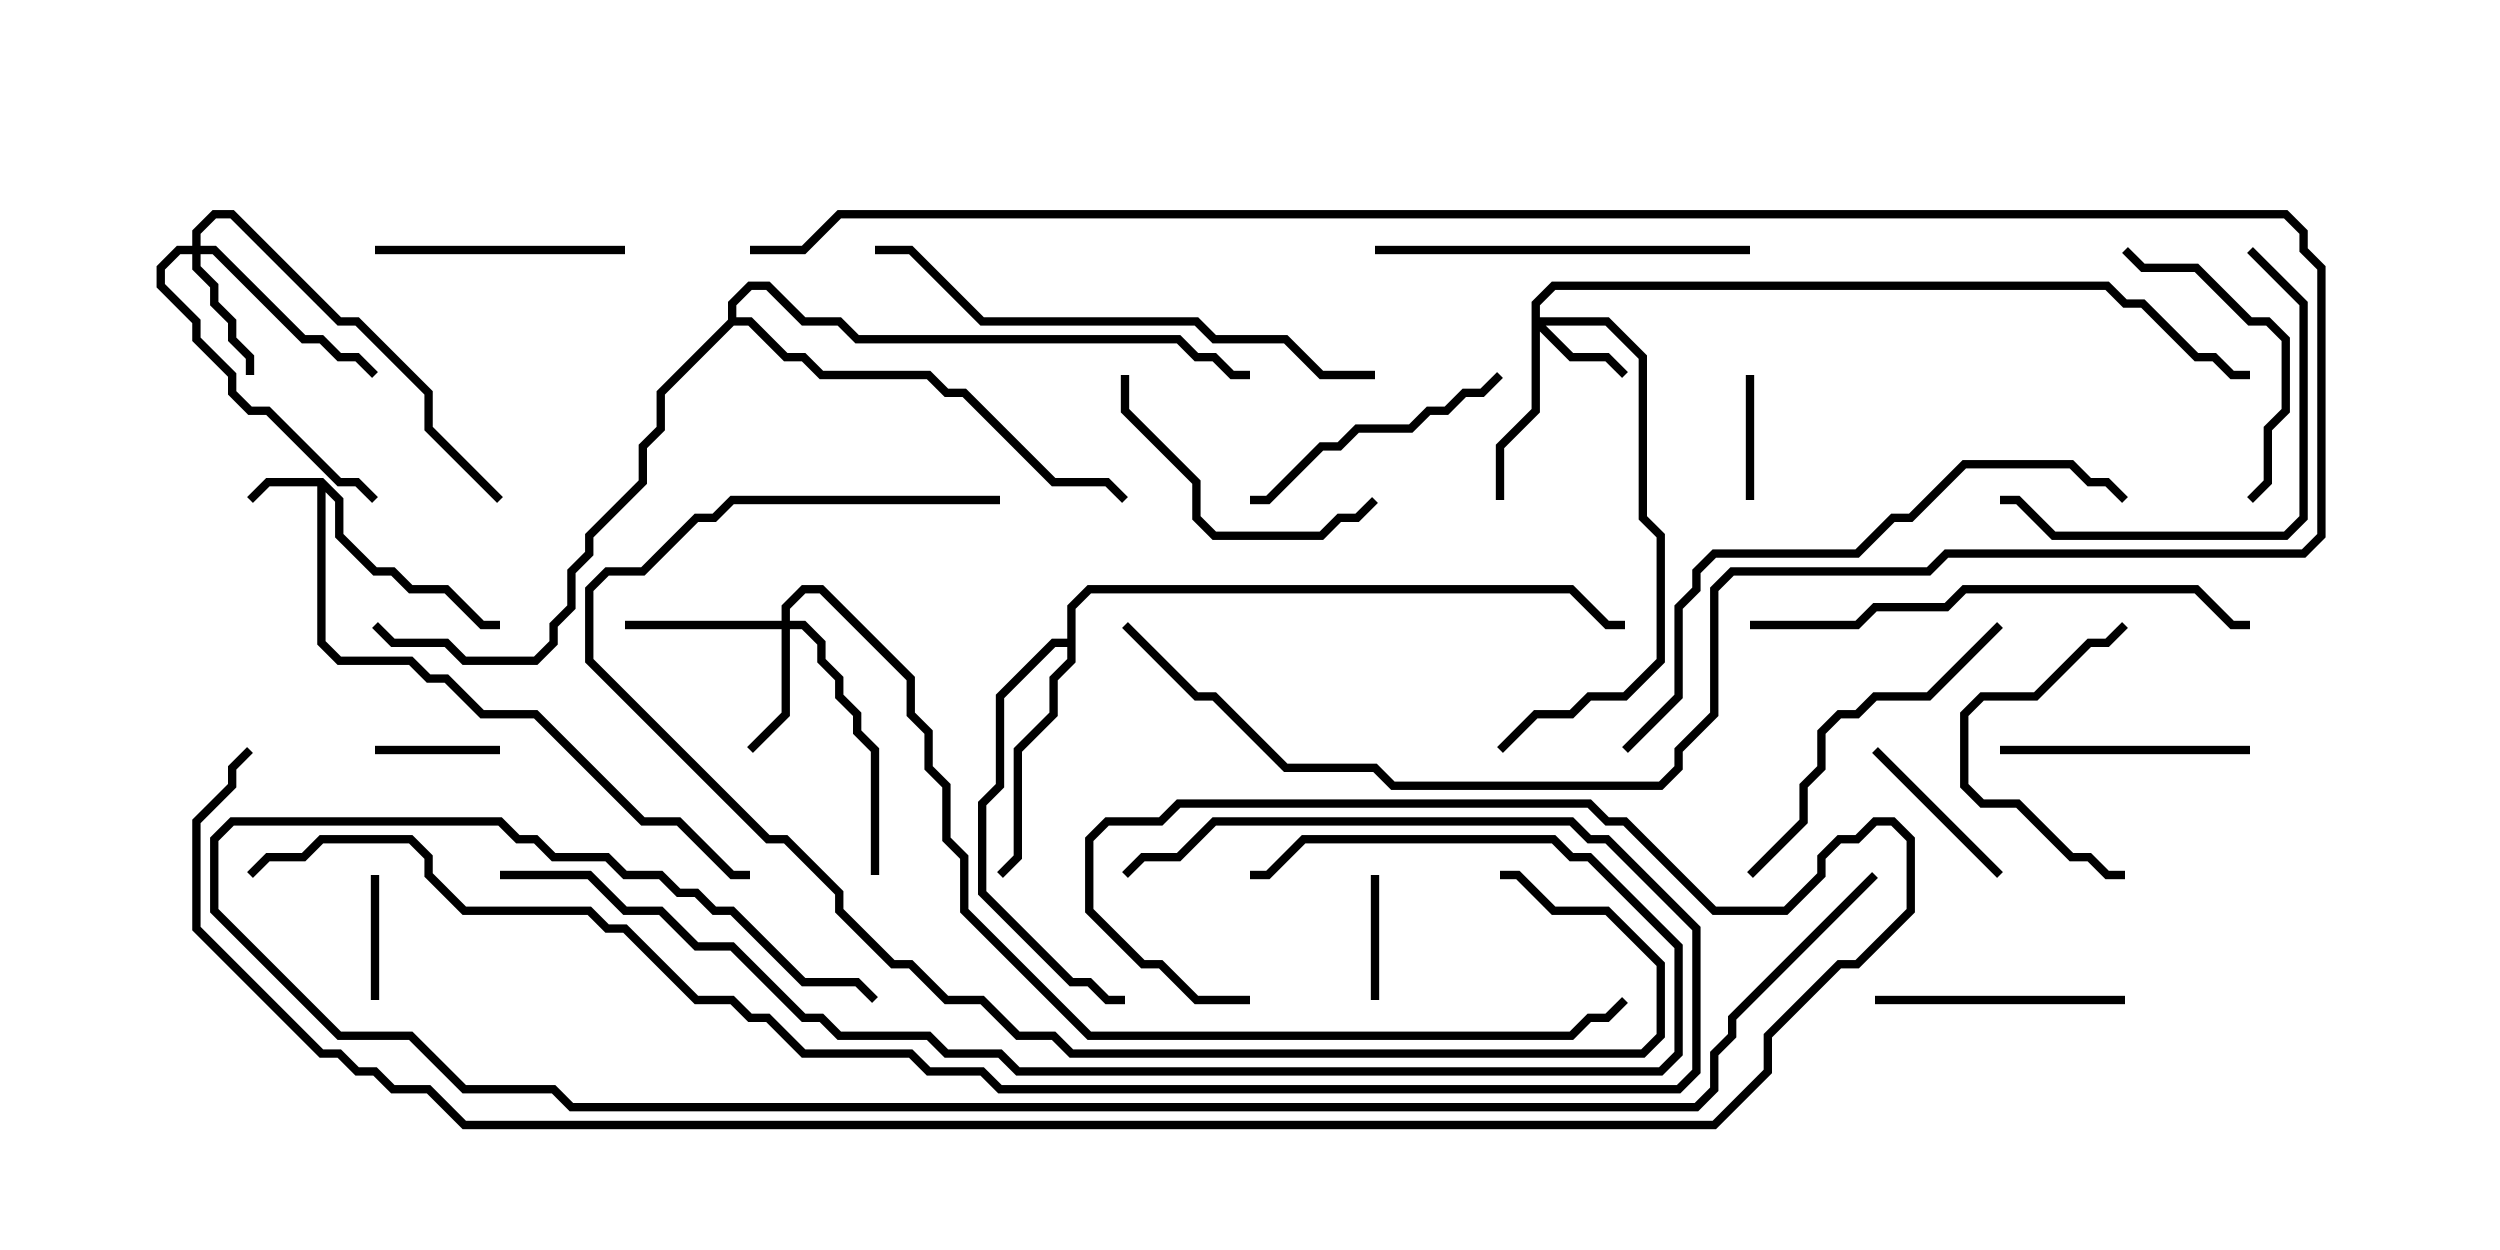 <svg version="1.1" width="30" height="15" xmlns="http://www.w3.org/2000/svg"><path d="M3.878,5.736L4.121,5.979L4.121,6.408L4.521,6.807L4.735,6.807L4.949,7.021L5.378,7.021L5.806,7.45L6,7.45L6,7.55L5.765,7.55L5.336,7.121L4.908,7.121L4.694,6.907L4.479,6.907L4.021,6.449L4.021,6.021L3.907,5.906L3.907,7.694L4.092,7.879L4.949,7.879L5.164,8.093L5.378,8.093L5.806,8.521L6.449,8.521L7.735,9.807L8.164,9.807L8.806,10.45L9,10.45L9,10.55L8.765,10.55L8.122,9.907L7.694,9.907L6.408,8.621L5.765,8.621L5.336,8.193L5.122,8.193L4.908,7.979L4.051,7.979L3.807,7.735L3.807,5.836L3.235,5.836L3.035,6.035L2.965,5.965L3.194,5.736z" stroke="none"/><path d="M12.807,7.664L12.807,7.265L13.051,7.021L18.878,7.021L19.306,7.45L19.5,7.45L19.5,7.55L19.265,7.55L18.836,7.121L13.092,7.121L12.907,7.306L12.907,7.949L12.693,8.164L12.693,8.592L12.264,9.021L12.264,10.306L12.035,10.535L11.965,10.465L12.164,10.265L12.164,8.979L12.593,8.551L12.593,8.122L12.807,7.908L12.807,7.764L12.664,7.764L12.05,8.378L12.05,9.449L11.836,9.664L11.836,10.694L12.878,11.736L13.092,11.736L13.306,11.95L13.5,11.95L13.5,12.05L13.265,12.05L13.051,11.836L12.836,11.836L11.736,10.735L11.736,9.622L11.95,9.408L11.95,8.336L12.622,7.664z" stroke="none"/><path d="M8.736,3.836L8.736,3.622L8.979,3.379L9.235,3.379L9.664,3.807L10.092,3.807L10.306,4.021L14.164,4.021L14.378,4.236L14.592,4.236L14.806,4.45L15,4.45L15,4.55L14.765,4.55L14.551,4.336L14.336,4.336L14.122,4.121L10.265,4.121L10.051,3.907L9.622,3.907L9.194,3.479L9.021,3.479L8.836,3.664L8.836,3.807L9.021,3.807L9.449,4.236L9.664,4.236L9.878,4.45L11.164,4.45L11.378,4.664L11.592,4.664L12.664,5.736L13.306,5.736L13.535,5.965L13.465,6.035L13.265,5.836L12.622,5.836L11.551,4.764L11.336,4.764L11.122,4.55L9.836,4.55L9.622,4.336L9.408,4.336L8.979,3.907L8.806,3.907L7.979,4.735L7.979,5.164L7.764,5.378L7.764,5.806L7.121,6.449L7.121,6.664L6.907,6.878L6.907,7.306L6.693,7.521L6.693,7.735L6.449,7.979L5.551,7.979L5.336,7.764L4.694,7.764L4.465,7.535L4.535,7.465L4.735,7.664L5.378,7.664L5.592,7.879L6.408,7.879L6.593,7.694L6.593,7.479L6.807,7.265L6.807,6.836L7.021,6.622L7.021,6.408L7.664,5.765L7.664,5.336L7.879,5.122L7.879,4.694z" stroke="none"/><path d="M18.379,3.622L18.622,3.379L25.306,3.379L25.521,3.593L25.735,3.593L26.378,4.236L26.592,4.236L26.806,4.45L27,4.45L27,4.55L26.765,4.55L26.551,4.336L26.336,4.336L25.694,3.693L25.479,3.693L25.265,3.479L18.664,3.479L18.479,3.664L18.479,3.807L19.306,3.807L19.764,4.265L19.764,6.194L19.979,6.408L19.979,7.949L19.521,8.407L19.092,8.407L18.878,8.621L18.449,8.621L18.035,9.035L17.965,8.965L18.408,8.521L18.836,8.521L19.051,8.307L19.479,8.307L19.879,7.908L19.879,6.449L19.664,6.235L19.664,4.306L19.265,3.907L18.549,3.907L18.878,4.236L19.306,4.236L19.535,4.465L19.465,4.535L19.265,4.336L18.836,4.336L18.479,3.978L18.479,4.949L18.05,5.378L18.05,6L17.95,6L17.95,5.336L18.379,4.908z" stroke="none"/><path d="M9.379,7.45L9.379,7.265L9.622,7.021L9.878,7.021L10.979,8.122L10.979,8.551L11.193,8.765L11.193,9.194L11.407,9.408L11.407,10.051L11.621,10.265L11.621,10.908L13.092,12.379L18.836,12.379L19.051,12.164L19.265,12.164L19.465,11.965L19.535,12.035L19.306,12.264L19.092,12.264L18.878,12.479L13.051,12.479L11.521,10.949L11.521,10.306L11.307,10.092L11.307,9.449L11.093,9.235L11.093,8.806L10.879,8.592L10.879,8.164L9.836,7.121L9.664,7.121L9.479,7.306L9.479,7.45L9.664,7.45L9.907,7.694L9.907,7.908L10.121,8.122L10.121,8.336L10.336,8.551L10.336,8.765L10.55,8.979L10.55,10.5L10.45,10.5L10.45,9.021L10.236,8.806L10.236,8.592L10.021,8.378L10.021,8.164L9.807,7.949L9.807,7.735L9.622,7.55L9.479,7.55L9.479,8.592L9.035,9.035L8.965,8.965L9.379,8.551L9.379,7.55L7.5,7.55L7.5,7.45z" stroke="none"/><path d="M2.307,2.95L2.307,2.765L2.551,2.521L2.806,2.521L4.092,3.807L4.306,3.807L5.193,4.694L5.193,5.122L6.035,5.965L5.965,6.035L5.093,5.164L5.093,4.735L4.265,3.907L4.051,3.907L2.765,2.621L2.592,2.621L2.407,2.806L2.407,2.95L2.592,2.95L3.664,4.021L3.878,4.021L4.092,4.236L4.306,4.236L4.535,4.465L4.465,4.535L4.265,4.336L4.051,4.336L3.836,4.121L3.622,4.121L2.551,3.05L2.407,3.05L2.407,3.194L2.621,3.408L2.621,3.622L2.836,3.836L2.836,4.051L3.05,4.265L3.05,4.5L2.95,4.5L2.95,4.306L2.736,4.092L2.736,3.878L2.521,3.664L2.521,3.449L2.307,3.235L2.307,3.05L2.164,3.05L1.979,3.235L1.979,3.408L2.407,3.836L2.407,4.051L2.836,4.479L2.836,4.694L3.021,4.879L3.235,4.879L4.092,5.736L4.306,5.736L4.535,5.965L4.465,6.035L4.265,5.836L4.051,5.836L3.194,4.979L2.979,4.979L2.736,4.735L2.736,4.521L2.307,4.092L2.307,3.878L1.879,3.449L1.879,3.194L2.122,2.95z" stroke="none"/><path d="M4.5,9.05L4.5,8.95L6,8.95L6,9.05z" stroke="none"/><path d="M16.45,10.5L16.55,10.5L16.55,12L16.45,12z" stroke="none"/><path d="M21.05,6L20.95,6L20.95,4.5L21.05,4.5z" stroke="none"/><path d="M4.45,10.5L4.55,10.5L4.55,12L4.45,12z" stroke="none"/><path d="M24.035,10.465L23.965,10.535L22.465,9.035L22.535,8.965z" stroke="none"/><path d="M24,9.05L24,8.95L27,8.95L27,9.05z" stroke="none"/><path d="M25.5,11.95L25.5,12.05L22.5,12.05L22.5,11.95z" stroke="none"/><path d="M25.5,10.45L25.5,10.55L25.265,10.55L25.051,10.336L24.836,10.336L24.194,9.693L23.765,9.693L23.521,9.449L23.521,8.551L23.765,8.307L24.408,8.307L25.051,7.664L25.265,7.664L25.465,7.465L25.535,7.535L25.306,7.764L25.092,7.764L24.449,8.407L23.806,8.407L23.621,8.592L23.621,9.408L23.806,9.593L24.235,9.593L24.878,10.236L25.092,10.236L25.306,10.45z" stroke="none"/><path d="M4.5,3.05L4.5,2.95L7.5,2.95L7.5,3.05z" stroke="none"/><path d="M17.965,4.465L18.035,4.535L17.806,4.764L17.592,4.764L17.378,4.979L17.164,4.979L16.949,5.193L16.306,5.193L16.092,5.407L15.878,5.407L15.235,6.05L15,6.05L15,5.95L15.194,5.95L15.836,5.307L16.051,5.307L16.265,5.093L16.908,5.093L17.122,4.879L17.336,4.879L17.551,4.664L17.765,4.664z" stroke="none"/><path d="M13.45,4.5L13.55,4.5L13.55,4.908L14.407,5.765L14.407,6.194L14.592,6.379L15.836,6.379L16.051,6.164L16.265,6.164L16.465,5.965L16.535,6.035L16.306,6.264L16.092,6.264L15.878,6.479L14.551,6.479L14.307,6.235L14.307,5.806L13.45,4.949z" stroke="none"/><path d="M25.465,3.035L25.535,2.965L25.735,3.164L26.378,3.164L27.021,3.807L27.235,3.807L27.479,4.051L27.479,4.949L27.264,5.164L27.264,5.806L27.035,6.035L26.965,5.965L27.164,5.765L27.164,5.122L27.379,4.908L27.379,4.092L27.194,3.907L26.979,3.907L26.336,3.264L25.694,3.264z" stroke="none"/><path d="M26.965,3.035L27.035,2.965L27.693,3.622L27.693,6.235L27.449,6.479L24.622,6.479L24.194,6.05L24,6.05L24,5.95L24.235,5.95L24.664,6.379L27.408,6.379L27.593,6.194L27.593,3.664z" stroke="none"/><path d="M23.965,7.465L24.035,7.535L23.164,8.407L22.521,8.407L22.306,8.621L22.092,8.621L21.907,8.806L21.907,9.235L21.693,9.449L21.693,9.878L21.035,10.535L20.965,10.465L21.593,9.836L21.593,9.408L21.807,9.194L21.807,8.765L22.051,8.521L22.265,8.521L22.479,8.307L23.122,8.307z" stroke="none"/><path d="M21,2.95L21,3.05L16.5,3.05L16.5,2.95z" stroke="none"/><path d="M21,7.55L21,7.45L22.265,7.45L22.479,7.236L23.336,7.236L23.551,7.021L26.378,7.021L26.806,7.45L27,7.45L27,7.55L26.765,7.55L26.336,7.121L23.592,7.121L23.378,7.336L22.521,7.336L22.306,7.55z" stroke="none"/><path d="M16.5,4.45L16.5,4.55L15.836,4.55L15.408,4.121L14.551,4.121L14.336,3.907L11.765,3.907L10.908,3.05L10.5,3.05L10.5,2.95L10.949,2.95L11.806,3.807L14.378,3.807L14.592,4.021L15.449,4.021L15.878,4.45z" stroke="none"/><path d="M9,3.05L9,2.95L9.622,2.95L10.051,2.521L27.449,2.521L27.693,2.765L27.693,2.979L27.907,3.194L27.907,6.449L27.664,6.693L23.378,6.693L23.164,6.907L20.806,6.907L20.621,7.092L20.621,8.592L20.193,9.021L20.193,9.235L19.949,9.479L16.694,9.479L16.479,9.264L15.408,9.264L14.551,8.407L14.336,8.407L13.465,7.535L13.535,7.465L14.378,8.307L14.592,8.307L15.449,9.164L16.521,9.164L16.735,9.379L19.908,9.379L20.093,9.194L20.093,8.979L20.521,8.551L20.521,7.051L20.765,6.807L23.122,6.807L23.336,6.593L27.622,6.593L27.807,6.408L27.807,3.235L27.593,3.021L27.593,2.806L27.408,2.621L10.092,2.621L9.664,3.05z" stroke="none"/><path d="M19.535,9.035L19.465,8.965L20.093,8.336L20.093,7.265L20.307,7.051L20.307,6.836L20.551,6.593L22.265,6.593L22.694,6.164L22.908,6.164L23.551,5.521L24.878,5.521L25.092,5.736L25.306,5.736L25.535,5.965L25.465,6.035L25.265,5.836L25.051,5.836L24.836,5.621L23.592,5.621L22.949,6.264L22.735,6.264L22.306,6.693L20.592,6.693L20.407,6.878L20.407,7.092L20.193,7.306L20.193,8.378z" stroke="none"/><path d="M12,5.95L12,6.05L8.806,6.05L8.592,6.264L8.378,6.264L7.735,6.907L7.306,6.907L7.121,7.092L7.121,7.908L9.235,10.021L9.449,10.021L10.121,10.694L10.121,10.908L10.735,11.521L10.949,11.521L11.378,11.95L11.806,11.95L12.235,12.379L12.664,12.379L12.878,12.593L19.694,12.593L19.879,12.408L19.879,11.592L19.265,10.979L18.622,10.979L18.194,10.55L18,10.55L18,10.45L18.235,10.45L18.664,10.879L19.306,10.879L19.979,11.551L19.979,12.449L19.735,12.693L12.836,12.693L12.622,12.479L12.194,12.479L11.765,12.05L11.336,12.05L10.908,11.621L10.694,11.621L10.021,10.949L10.021,10.735L9.408,10.121L9.194,10.121L7.021,7.949L7.021,7.051L7.265,6.807L7.694,6.807L8.336,6.164L8.551,6.164L8.765,5.95z" stroke="none"/><path d="M6,10.55L6,10.45L7.092,10.45L7.521,10.879L7.949,10.879L8.378,11.307L8.806,11.307L9.664,12.164L9.878,12.164L10.092,12.379L11.164,12.379L11.378,12.593L12.021,12.593L12.235,12.807L19.908,12.807L20.093,12.622L20.093,11.378L19.051,10.336L18.836,10.336L18.622,10.121L15.664,10.121L15.235,10.55L15,10.55L15,10.45L15.194,10.45L15.622,10.021L18.664,10.021L18.878,10.236L19.092,10.236L20.193,11.336L20.193,12.664L19.949,12.907L12.194,12.907L11.979,12.693L11.336,12.693L11.122,12.479L10.051,12.479L9.836,12.264L9.622,12.264L8.765,11.407L8.336,11.407L7.908,10.979L7.479,10.979L7.051,10.55z" stroke="none"/><path d="M3.035,10.535L2.965,10.465L3.194,10.236L3.622,10.236L3.836,10.021L4.949,10.021L5.193,10.265L5.193,10.479L5.592,10.879L7.092,10.879L7.306,11.093L7.521,11.093L8.378,11.95L8.806,11.95L9.021,12.164L9.235,12.164L9.664,12.593L10.949,12.593L11.164,12.807L11.806,12.807L12.021,13.021L20.122,13.021L20.307,12.836L20.307,11.164L19.265,10.121L19.051,10.121L18.836,9.907L14.592,9.907L14.164,10.336L13.735,10.336L13.535,10.535L13.465,10.465L13.694,10.236L14.122,10.236L14.551,9.807L18.878,9.807L19.092,10.021L19.306,10.021L20.407,11.122L20.407,12.878L20.164,13.121L11.979,13.121L11.765,12.907L11.122,12.907L10.908,12.693L9.622,12.693L9.194,12.264L8.979,12.264L8.765,12.05L8.336,12.05L7.479,11.193L7.265,11.193L7.051,10.979L5.551,10.979L5.093,10.521L5.093,10.306L4.908,10.121L3.878,10.121L3.664,10.336L3.235,10.336z" stroke="none"/><path d="M22.465,10.465L22.535,10.535L20.836,12.235L20.836,12.449L20.621,12.664L20.621,13.092L20.378,13.336L6.836,13.336L6.622,13.121L5.551,13.121L4.908,12.479L4.051,12.479L2.521,10.949L2.521,10.051L2.765,9.807L6.021,9.807L6.235,10.021L6.449,10.021L6.664,10.236L7.306,10.236L7.521,10.45L7.949,10.45L8.164,10.664L8.378,10.664L8.592,10.879L8.806,10.879L9.664,11.736L10.306,11.736L10.535,11.965L10.465,12.035L10.265,11.836L9.622,11.836L8.765,10.979L8.551,10.979L8.336,10.764L8.122,10.764L7.908,10.55L7.479,10.55L7.265,10.336L6.622,10.336L6.408,10.121L6.194,10.121L5.979,9.907L2.806,9.907L2.621,10.092L2.621,10.908L4.092,12.379L4.949,12.379L5.592,13.021L6.664,13.021L6.878,13.236L20.336,13.236L20.521,13.051L20.521,12.622L20.736,12.408L20.736,12.194z" stroke="none"/><path d="M15,11.95L15,12.05L14.336,12.05L13.908,11.621L13.694,11.621L13.021,10.949L13.021,10.051L13.265,9.807L13.908,9.807L14.122,9.593L19.092,9.593L19.306,9.807L19.521,9.807L20.592,10.879L21.408,10.879L21.807,10.479L21.807,10.265L22.051,10.021L22.265,10.021L22.479,9.807L22.735,9.807L22.979,10.051L22.979,10.949L22.306,11.621L22.092,11.621L21.264,12.449L21.264,12.878L20.592,13.55L5.551,13.55L5.122,13.121L4.694,13.121L4.479,12.907L4.265,12.907L4.051,12.693L3.836,12.693L2.307,11.164L2.307,9.836L2.736,9.408L2.736,9.194L2.965,8.965L3.035,9.035L2.836,9.235L2.836,9.449L2.407,9.878L2.407,11.122L3.878,12.593L4.092,12.593L4.306,12.807L4.521,12.807L4.735,13.021L5.164,13.021L5.592,13.45L20.551,13.45L21.164,12.836L21.164,12.408L22.051,11.521L22.265,11.521L22.879,10.908L22.879,10.092L22.694,9.907L22.521,9.907L22.306,10.121L22.092,10.121L21.907,10.306L21.907,10.521L21.449,10.979L20.551,10.979L19.479,9.907L19.265,9.907L19.051,9.693L14.164,9.693L13.949,9.907L13.306,9.907L13.121,10.092L13.121,10.908L13.735,11.521L13.949,11.521L14.378,11.95z" stroke="none"/></svg>